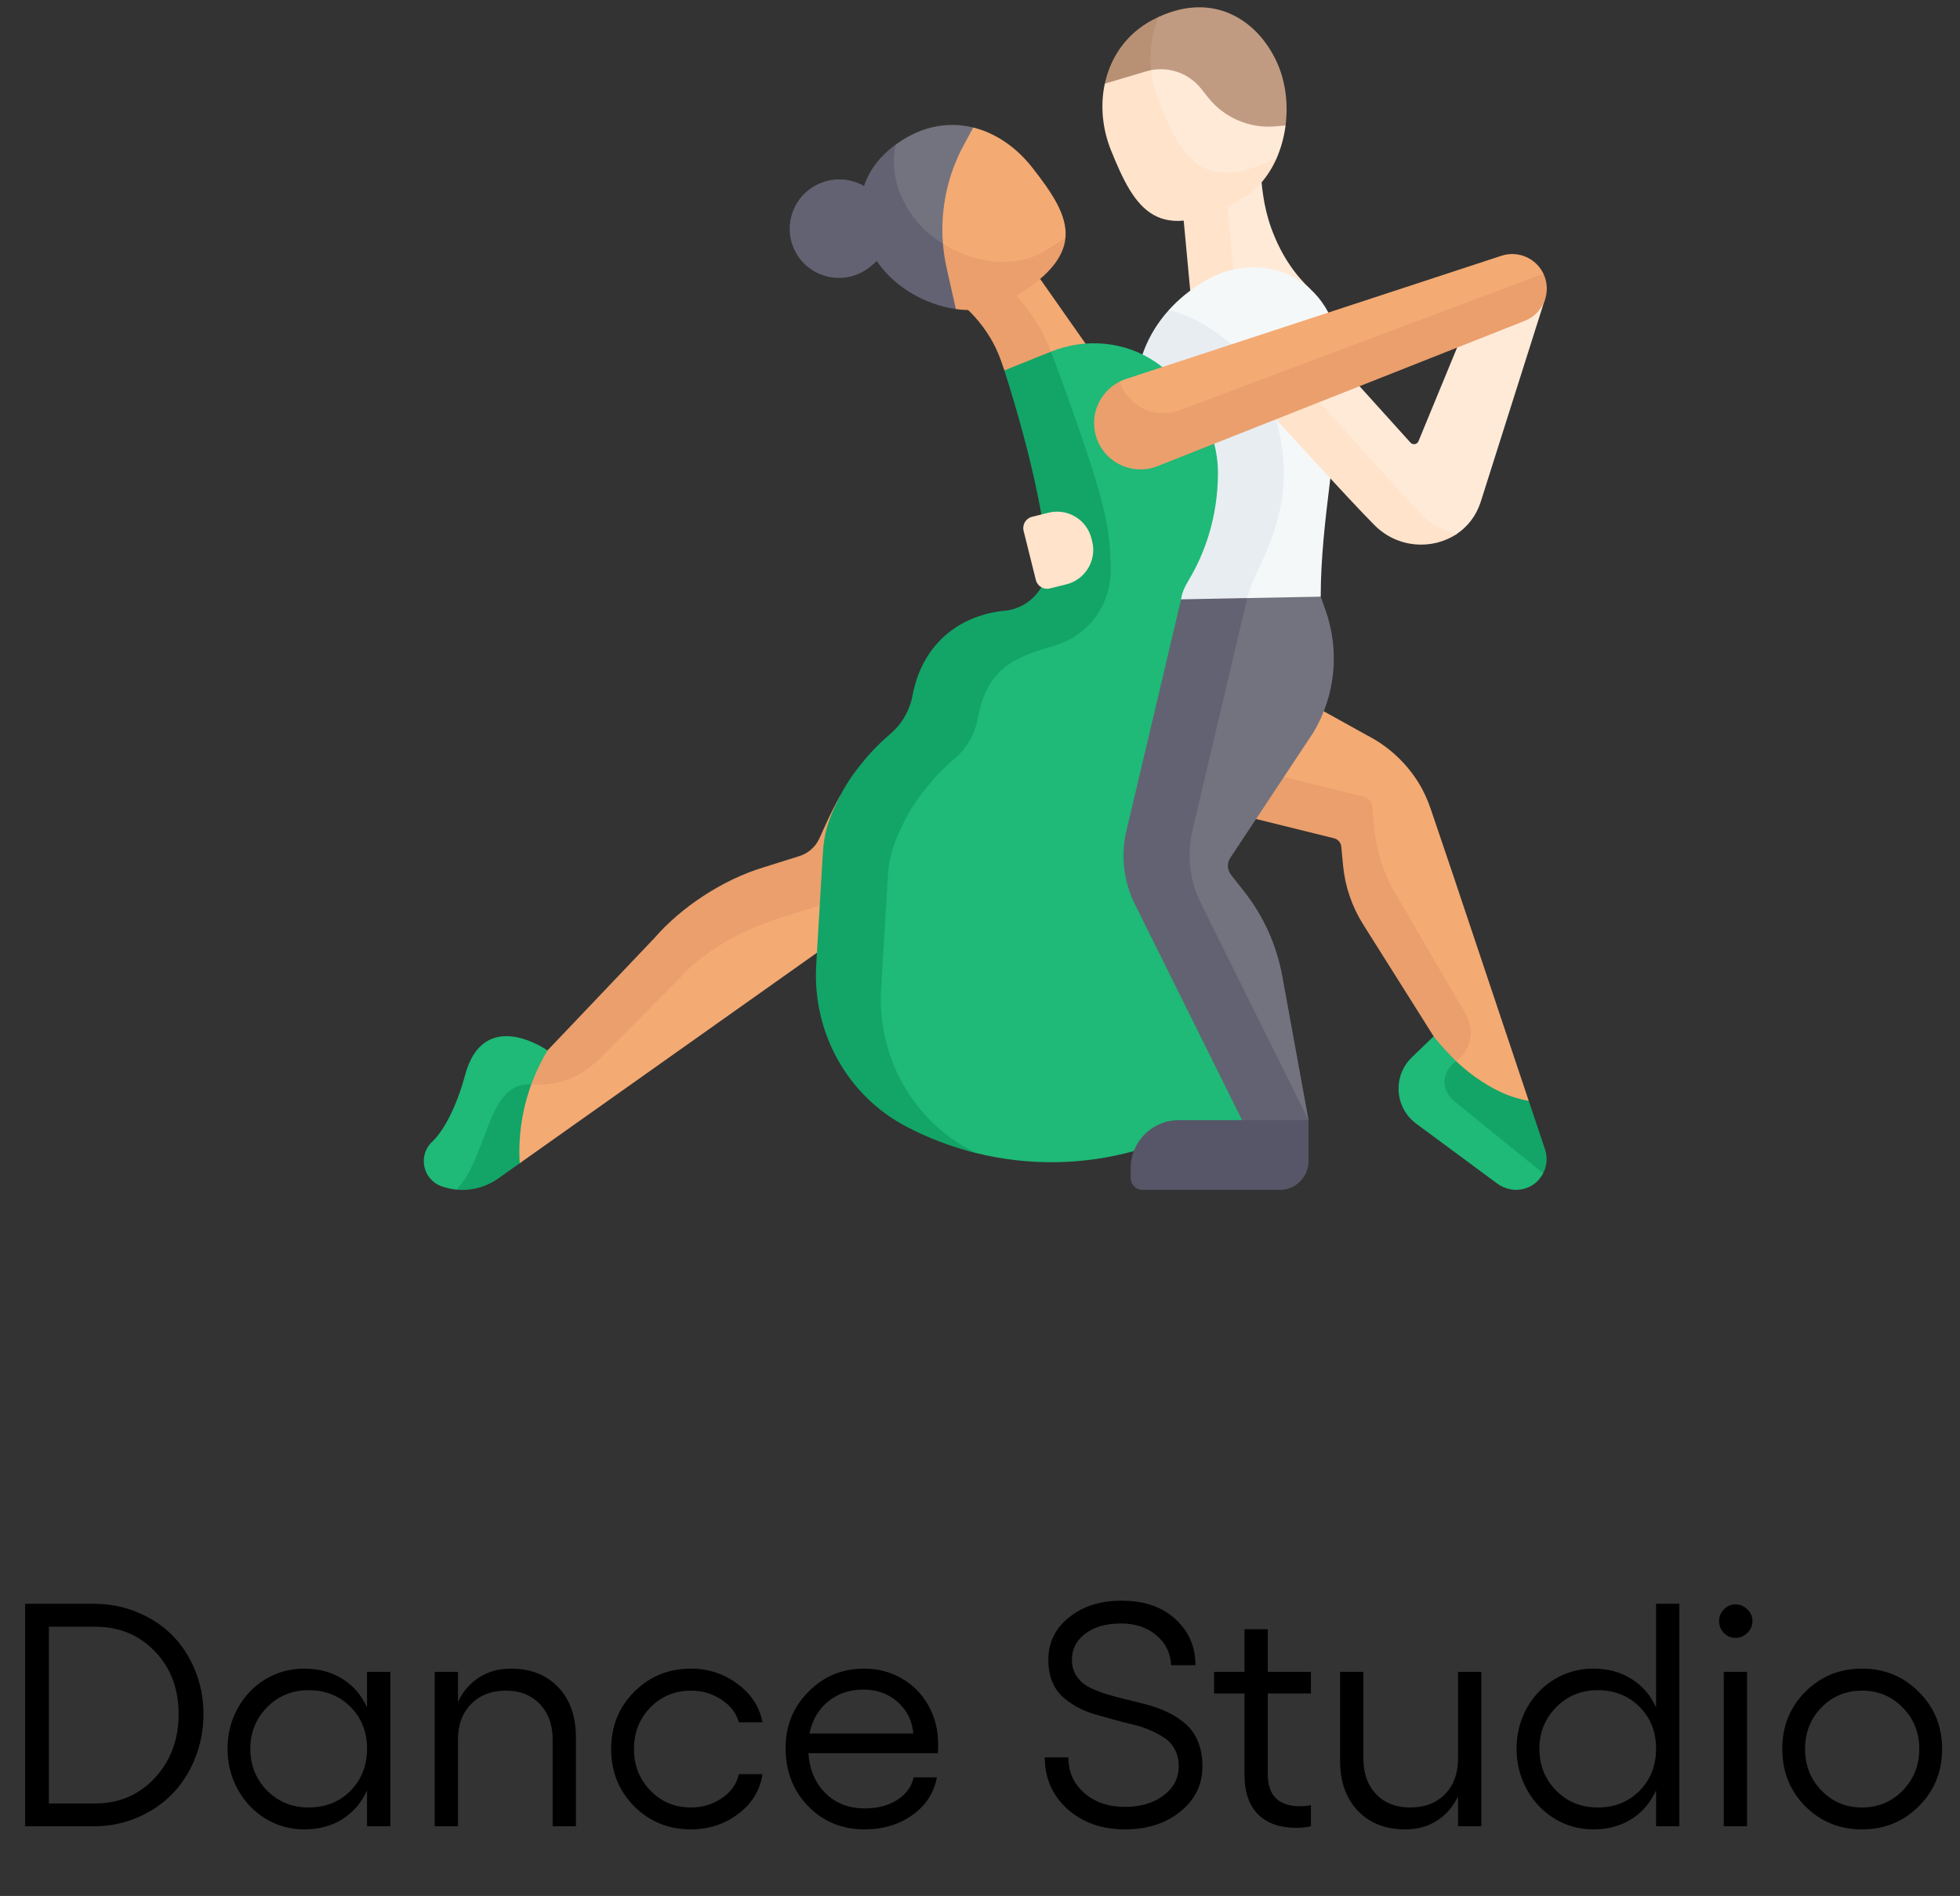 <svg width="185" height="179" viewBox="0 0 185 179" fill="none" xmlns="http://www.w3.org/2000/svg">
<rect x="0" y="0" width="185" height="179" fill="#333333" stroke="none"/>
<path d="M97.718 25.681L102.898 33.064L98.153 34.678C97.891 33.756 96.373 31.553 95.458 30.179C94.47 28.695 93.714 28.139 92.923 27.535L97.718 25.681Z" fill="#F4AA73"/>
<path d="M99.213 33.197C97.879 29.782 95.565 27.396 94.59 26.552L90.255 28.299C91.046 28.903 92.155 29.895 93.143 31.38C94.058 32.753 94.403 33.793 94.801 34.973L97.623 35.741L99.213 33.197Z" fill="#EA9F6C"/>
<path d="M114.512 27.101C114.275 24.564 113.875 20.278 113.639 17.741L118.986 15.738C119.044 17.371 119.247 19.469 119.979 21.504C121.022 24.402 122.49 26.179 123.687 27.299L114.512 27.101Z" fill="#FFEAD8"/>
<path d="M116.502 26.416C116.268 23.909 115.876 19.695 115.638 17.148L111.544 18.873C111.781 21.41 112.181 25.696 112.417 28.232L116.502 26.416Z" fill="#FFE3CB"/>
<path d="M115.577 59.287L124.659 56.334C124.659 49.235 126.322 41.949 126.514 34.908C126.748 26.354 119.217 23.142 113.551 26.62C112.242 27.424 111.18 28.323 110.324 29.272L115.577 59.287Z" fill="#F5F8F9"/>
<path d="M118.327 54.72C119.505 52.198 121.18 48.883 121.18 44.655C121.18 40.637 119.491 34.96 116.228 32.516C116.228 32.516 113.54 30.014 110.325 29.273C108.203 31.626 107.359 34.287 107.206 36.565C106.676 44.466 106.652 51.885 111.603 58.376L117.725 56.467C117.915 55.782 118.111 55.184 118.327 54.72Z" fill="#E8EDF2"/>
<path d="M106.25 8.673C106.468 4.878 107.062 4.646 108.467 2.516C108.581 2.344 109.199 1.672 109.379 1.59C112.075 0.351 114.342 0.527 116.088 1.285C118.064 2.143 119.621 3.858 120.558 5.957C121.345 7.72 121.6 9.821 121.341 11.843L118.874 13.059L106.25 8.673Z" fill="#C19B81"/>
<path d="M108.653 6.626C108.538 5.518 108.593 4.413 108.82 3.359C108.952 2.748 109.134 2.158 109.381 1.59C109.196 1.675 109.017 1.762 108.829 1.86C106.335 3.157 104.823 5.385 104.282 7.898L106.479 8.167C106.473 8.152 108.653 6.626 108.653 6.626Z" fill="#B89175"/>
<path d="M106.121 9.875L108.33 7.622C108.487 7.576 108.494 6.652 108.652 6.622C110.416 6.284 112.24 6.948 113.372 8.375L114.025 9.198C115.551 11.123 117.945 12.15 120.392 11.928L121.342 11.843C121.207 12.9 120.931 13.935 120.519 14.888C119.813 16.518 110.341 21.873 108.091 16.308C107.257 14.245 106.121 9.875 106.121 9.875Z" fill="#FFEAD8"/>
<path d="M109.414 9.678C109.013 8.685 108.759 7.654 108.652 6.626C108.493 6.656 108.336 6.692 108.179 6.739L104.28 7.898C103.842 9.933 104.041 12.155 104.875 14.217C107.125 19.783 109.223 23.337 117.21 18.767C118.706 17.911 119.813 16.519 120.518 14.889C113.541 18.407 111.544 14.945 109.414 9.678Z" fill="#FFE3CB"/>
<path d="M51.678 100.624C51.678 100.624 46.463 96.548 44.705 103.251C44.182 105.247 43.642 108.08 41.981 110.784C41.981 110.784 42.599 112.266 43.08 112.313C44.46 112.448 45.86 112.089 47.017 111.269L49.056 109.825C50.48 108.041 52.876 104.275 52.876 104.275C52.876 104.275 52.007 102.169 51.678 100.624Z" fill="#12A567"/>
<path d="M43.081 112.313C44.486 110.98 45.384 108.046 46.14 106.133C47.39 102.97 48.575 102.336 50.153 102.367C50.392 101.716 52.115 101.124 52.374 100.594C52.636 100.056 51.434 99.583 51.678 99.175C51.678 99.175 45.628 94.892 43.871 101.594C43.347 103.59 42.209 106.459 40.798 107.786C39.429 109.073 39.89 111.347 41.655 111.99C42.12 112.159 42.599 112.266 43.081 112.313Z" fill="#1FB978"/>
<path d="M49.055 109.824L81.311 86.974L101.416 73.08C101.416 73.08 82.478 74.943 81.907 75.956C81.383 76.887 79.774 78.104 79.285 79.187L78.815 80.228C78.453 81.031 77.765 81.642 76.924 81.906L73.891 83.007C70.075 84.168 66.163 86.751 63.63 89.675L54.024 99.088L52.146 100.809L50.152 102.367C49.817 103.281 49.521 104.312 49.316 105.451C49.013 107.137 48.986 108.632 49.055 109.824Z" fill="#F4AA73"/>
<path d="M50.38 102.377C52.682 102.548 54.93 101.615 56.559 99.981L64.031 92.48C66.564 89.556 70.475 87.603 74.292 86.443L77.722 85.365C78.563 85.1 79.613 83.687 79.613 83.687L79.32 75.094C78.795 76.025 78.302 77.023 77.813 78.106L77.344 79.147C76.981 79.951 76.293 80.561 75.452 80.825L72.022 81.903C68.205 83.064 64.294 85.647 61.761 88.572L51.677 99.173C51.194 99.982 50.632 101.055 50.152 102.366C50.23 102.367 50.307 102.371 50.38 102.377Z" fill="#EA9F6C"/>
<path d="M144.298 103.944L137.162 82.633L135.069 76.451C134.775 75.581 134.404 74.736 133.924 73.952C133.292 72.919 132.508 71.981 131.594 71.171C130.816 70.481 129.952 69.892 129.025 69.419L113.75 60.932L101.417 73.08L127.201 77.625C127.575 77.717 127.85 78.036 127.887 78.419L128.058 80.207C128.246 82.177 128.894 84.075 129.948 85.75L136.458 97.996C137.984 99.962 134.062 99.667 137.501 102.652C139.094 103.782 142.745 104.298 142.745 104.298L144.298 103.944Z" fill="#F4AA73"/>
<path d="M137.44 100.194C137.435 100.198 137.443 100.192 137.44 100.194C138.819 99.183 139.243 97.299 138.383 95.821L131.941 84.764C130.702 82.796 129.941 80.565 129.72 78.25L129.519 76.149C129.476 75.699 129.153 75.324 128.713 75.215L105.167 69.387L101.417 73.08L125.914 79.144C126.288 79.237 126.563 79.555 126.6 79.939L126.771 81.726C126.959 83.696 127.607 85.595 128.661 87.27L135.319 97.842L135.671 99.745L137.44 100.194Z" fill="#EA9F6C"/>
<path d="M135.357 100.034C135.357 100.034 133.231 103.084 135.26 104.602L140.182 108.697C143.74 111.71 145.319 111.424 145.656 110.771C146.004 110.098 146.089 109.291 145.83 108.518L144.298 103.943C143.881 103.865 143.303 103.734 142.637 103.505C142.296 103.388 140.963 102.912 139.244 101.682C138.743 101.324 138.114 100.825 137.439 100.193L135.357 100.034Z" fill="#12A567"/>
<path d="M137.109 103.839C135.776 102.477 136.393 100.915 137.439 100.193C136.878 99.635 135.905 98.612 135.318 97.841L133.263 99.823C131.44 101.583 131.627 104.557 133.656 106.075L141.275 111.712C142.048 112.291 143.059 112.498 143.978 112.198C144.208 112.123 145.082 111.86 145.656 110.771L137.109 103.839Z" fill="#1FB978"/>
<path d="M108.854 81.078L120.676 106.65L107.158 108.643C102.208 110.024 97.025 110.077 92.114 108.857C89.848 108.294 88.027 106.717 85.926 105.617C80.333 102.687 79.239 96.804 79.614 90.501C79.82 87.029 81.811 76.864 81.811 76.864C82.634 75.805 85.893 71.631 86.99 70.695C88.113 69.736 88.863 68.411 89.113 66.955C89.113 66.955 88.939 61.276 97.575 59.079C100.082 58.441 101.677 54.578 101.416 52.004C101.041 48.305 100.46 45.213 97.805 36.88L99.212 33.197C102.473 31.884 106.206 32.211 109.101 34.205C109.221 34.288 109.34 34.373 109.457 34.461C112.721 36.905 114.959 40.636 114.959 44.654C114.959 48.882 113.66 52.324 112.235 54.713C111.884 55.301 111.546 55.948 111.48 56.585L113.749 60.931L108.854 81.078Z" fill="#1FB978"/>
<path d="M91.665 108.628C86.073 105.698 82.793 99.684 83.168 93.381C83.374 89.909 83.581 86.437 83.787 82.964C83.904 81.007 84.214 79.783 85.448 77.365C86.269 75.754 87.308 74.541 87.308 74.541C88.131 73.481 89.059 72.503 90.156 71.567C91.279 70.608 92.029 69.283 92.279 67.828C93.228 63.023 95.676 62.086 99.601 60.931C102.126 60.188 105.029 57.702 104.836 53.217C104.677 49.502 104.527 47.6 99.212 33.196L94.8 34.972C97.455 43.305 98.509 49.015 98.885 52.713C99.146 55.288 97.196 57.541 94.613 57.682C90.55 58.163 87.1 60.754 86.151 65.558C85.901 67.014 85.151 68.339 84.028 69.298C82.931 70.234 82.003 71.211 81.18 72.271C81.18 72.271 80.141 73.485 79.32 75.095C78.086 77.513 77.776 78.737 77.659 80.695C77.453 84.167 77.246 87.639 77.04 91.112C76.665 97.415 79.945 103.429 85.537 106.359C87.638 107.46 89.847 108.294 92.114 108.857C91.964 108.781 91.814 108.706 91.665 108.628Z" fill="#12A567"/>
<path d="M124.307 32.012L133.13 41.787C133.354 42.035 133.759 41.965 133.887 41.656L137.698 32.411L145.838 28.21L139.757 47.396C139.333 48.708 138.524 49.72 137.515 50.401C135.237 51.939 129.572 47.212 127.374 45.007C124.964 42.589 120.443 36.59 120.443 36.59L124.307 32.012Z" fill="#FFEAD8"/>
<path d="M134.278 48.678C132.386 46.779 125.388 38.904 122.47 35.611L120.443 39.583C120.443 39.583 127.329 47.167 129.739 49.585C131.936 51.79 135.237 51.94 137.515 50.401C136.346 50.178 135.212 49.615 134.278 48.678Z" fill="#FFE3CB"/>
<path d="M141.718 24.147L106.279 35.779C106.065 35.849 105.862 35.936 105.667 36.035L104.627 39.458L107.771 41.979L144.897 27.646L145.679 25.839C144.98 24.375 143.29 23.631 141.718 24.147Z" fill="#F4AA73"/>
<path d="M145.68 25.84L111.356 38.738C109.048 39.605 106.479 38.397 105.677 36.065C105.674 36.056 105.671 36.045 105.668 36.036C103.723 37.019 102.762 39.325 103.531 41.438C104.374 43.755 106.964 44.919 109.256 44.011L143.937 30.284C145.58 29.633 146.407 27.793 145.803 26.133C145.766 26.032 145.725 25.935 145.68 25.84Z" fill="#EA9F6C"/>
<path d="M91.864 12.04C89.751 11.517 87.45 11.805 85.224 13.19C84.988 13.336 84.764 13.489 84.551 13.644L82.015 18.308L84.149 22.803L89.258 24.861L91.864 12.04Z" fill="#73737F"/>
<path d="M94.735 26.551L90.728 25.435C90.728 25.435 89.068 23.792 89.004 23.018C88.743 19.807 89.413 16.57 90.962 13.707L91.865 12.039C94.009 12.569 95.961 13.933 97.445 15.834C99.313 18.226 100.743 20.324 100.569 22.42L99.214 24.536L94.735 26.551Z" fill="#F4AA73"/>
<path d="M86.157 20.418C84.686 18.398 84.016 15.949 84.551 13.644C80.289 16.745 80.449 21.485 82.979 24.958C84.598 27.18 87.401 28.785 90.222 29.178L90.939 26.241L89.004 23.018C87.882 22.317 86.896 21.432 86.157 20.418Z" fill="#626272"/>
<path d="M98.462 23.786C96.962 24.652 95.177 24.887 93.399 24.64C91.866 24.427 90.338 23.853 89.003 23.018C89.066 23.793 89.183 24.565 89.356 25.331L90.222 29.179C91.999 29.426 93.784 29.192 95.285 28.326C98.939 26.216 100.411 24.32 100.568 22.421C99.965 22.868 99.267 23.322 98.462 23.786Z" fill="#EA9F6C"/>
<path d="M83.537 23.589C82.981 24.593 82.12 25.262 81.504 25.618C79.283 26.9 76.443 26.139 75.16 23.918C73.878 21.696 74.639 18.856 76.86 17.573C78.526 16.611 80.663 16.709 82.249 18.055L83.537 23.589Z" fill="#626272"/>
<path d="M100.649 55.169L99.095 55.556C98.511 55.702 97.919 55.346 97.773 54.762L96.615 50.115C96.469 49.531 96.825 48.939 97.409 48.793L98.963 48.406C100.758 47.958 102.575 49.05 103.023 50.844L103.089 51.109C103.536 52.904 102.444 54.721 100.649 55.169Z" fill="#FFE3CB"/>
<path d="M116.189 82.587C115.826 82.126 115.8 81.483 116.124 80.993L123.966 69.158C126.05 65.674 126.471 61.441 125.114 57.614L124.659 56.333L117.724 56.465L114.076 59.981C113.529 62.3 108.723 79.946 109.782 82.079L120.677 106.649L123.513 105.758L121.029 92.143C120.499 89.235 119.266 86.5 117.439 84.176L116.189 82.587Z" fill="#73737F"/>
<path d="M112.557 78.39L117.724 56.465L111.481 56.585L106.316 78.454C105.768 80.772 106.048 83.208 107.107 85.342L117.271 105.822L120.739 107.007L123.513 105.758L113.349 85.278C112.29 83.145 112.01 80.709 112.557 78.39Z" fill="#626272"/>
<path d="M123.513 105.758H111.257C108.75 105.758 106.718 107.791 106.718 110.298V111.206C106.718 111.832 107.226 112.34 107.853 112.34H120.79C122.294 112.34 123.513 111.121 123.513 109.617V105.758Z" fill="#565668"/>
<path d="M8.877 151.416C10.312 151.416 11.665 151.68 12.935 152.207C14.214 152.725 15.312 153.442 16.23 154.36C17.148 155.269 17.871 156.372 18.398 157.671C18.936 158.96 19.204 160.347 19.204 161.831C19.204 163.315 18.936 164.717 18.398 166.035C17.871 167.344 17.148 168.467 16.23 169.404C15.312 170.332 14.214 171.069 12.935 171.616C11.665 172.153 10.312 172.422 8.877 172.422H2.373V151.416H8.877ZM8.994 170.269C11.24 170.269 13.11 169.468 14.604 167.866C16.108 166.255 16.86 164.243 16.86 161.831C16.86 159.438 16.113 157.466 14.619 155.913C13.135 154.36 11.26 153.584 8.994 153.584H4.614V170.269H8.994ZM34.644 157.847H36.841V172.422H34.644V169.038C34.106 170.21 33.325 171.118 32.3 171.763C31.284 172.397 30.088 172.715 28.711 172.715C27.393 172.715 26.177 172.378 25.064 171.704C23.96 171.03 23.086 170.107 22.441 168.936C21.797 167.764 21.475 166.484 21.475 165.098C21.475 163.711 21.797 162.437 22.441 161.274C23.086 160.112 23.96 159.199 25.064 158.535C26.177 157.871 27.393 157.539 28.711 157.539C30.088 157.539 31.289 157.861 32.315 158.506C33.34 159.141 34.116 160.039 34.644 161.201V157.847ZM29.121 170.649C30.713 170.649 32.031 170.127 33.076 169.082C34.121 168.027 34.644 166.699 34.644 165.098C34.644 163.506 34.121 162.188 33.076 161.143C32.031 160.098 30.713 159.575 29.121 159.575C27.578 159.575 26.274 160.112 25.21 161.187C24.155 162.261 23.628 163.564 23.628 165.098C23.628 166.66 24.155 167.979 25.21 169.053C26.274 170.117 27.578 170.649 29.121 170.649ZM48.208 157.539C50.093 157.539 51.587 158.125 52.69 159.297C53.804 160.459 54.36 162.036 54.36 164.028V172.422H52.163V164.233C52.163 162.837 51.758 161.719 50.947 160.879C50.147 160.039 49.082 159.619 47.754 159.619C46.387 159.619 45.288 160.044 44.458 160.894C43.638 161.733 43.227 162.847 43.227 164.233V172.422H41.03V157.847H43.227V160.688C43.696 159.692 44.36 158.921 45.22 158.374C46.079 157.817 47.075 157.539 48.208 157.539ZM65.215 172.715C63.096 172.715 61.309 171.987 59.853 170.532C58.408 169.067 57.685 167.266 57.685 165.127C57.685 162.988 58.408 161.191 59.853 159.736C61.309 158.271 63.096 157.539 65.215 157.539C66.865 157.539 68.335 158.022 69.624 158.989C70.913 159.946 71.694 161.152 71.968 162.607H69.741C69.497 161.738 68.95 161.025 68.101 160.469C67.251 159.902 66.289 159.619 65.215 159.619C63.701 159.619 62.427 160.146 61.392 161.201C60.356 162.256 59.839 163.564 59.839 165.127C59.839 166.68 60.356 167.988 61.392 169.053C62.427 170.117 63.701 170.649 65.215 170.649C66.299 170.649 67.27 170.356 68.13 169.771C68.999 169.185 69.536 168.428 69.741 167.5H71.968C71.743 169.023 70.981 170.273 69.683 171.25C68.394 172.227 66.904 172.715 65.215 172.715ZM88.55 164.688C88.55 165.127 88.54 165.405 88.52 165.522H76.304C76.411 167.085 76.948 168.345 77.915 169.302C78.882 170.259 80.127 170.737 81.65 170.737C82.822 170.737 83.828 170.474 84.668 169.946C85.518 169.409 86.04 168.696 86.235 167.808H88.433C88.149 169.282 87.378 170.469 86.118 171.367C84.858 172.266 83.35 172.715 81.592 172.715C79.473 172.715 77.7 171.982 76.274 170.518C74.858 169.053 74.15 167.227 74.15 165.039C74.15 162.939 74.868 161.167 76.304 159.722C77.739 158.267 79.492 157.539 81.562 157.539C82.861 157.539 84.043 157.847 85.107 158.462C86.172 159.067 87.012 159.917 87.627 161.011C88.242 162.104 88.55 163.33 88.55 164.688ZM76.406 163.662H86.206C86.099 162.451 85.606 161.46 84.727 160.688C83.857 159.907 82.773 159.517 81.475 159.517C80.186 159.517 79.082 159.893 78.164 160.645C77.246 161.396 76.66 162.402 76.406 163.662ZM106.187 172.715C103.999 172.715 102.188 172.075 100.752 170.796C99.326 169.507 98.613 167.881 98.613 165.918H100.84C100.84 167.285 101.343 168.408 102.349 169.287C103.354 170.156 104.634 170.591 106.187 170.591C107.651 170.591 108.862 170.234 109.819 169.521C110.776 168.799 111.255 167.876 111.255 166.753C111.255 166.167 111.138 165.649 110.903 165.2C110.679 164.751 110.366 164.39 109.966 164.116C109.575 163.843 109.116 163.594 108.589 163.369C108.071 163.135 107.515 162.949 106.919 162.812C106.333 162.676 105.728 162.52 105.103 162.344C104.478 162.168 103.867 161.997 103.271 161.831C102.686 161.655 102.129 161.421 101.602 161.128C101.084 160.835 100.625 160.503 100.225 160.132C99.834 159.761 99.522 159.282 99.287 158.696C99.062 158.11 98.95 157.446 98.95 156.704C98.95 155.083 99.6 153.75 100.898 152.705C102.207 151.65 103.857 151.123 105.85 151.123C107.988 151.123 109.688 151.704 110.947 152.866C112.207 154.019 112.837 155.469 112.837 157.217H110.537C110.488 156.064 110.024 155.122 109.146 154.39C108.276 153.647 107.158 153.276 105.791 153.276C104.424 153.276 103.311 153.594 102.451 154.229C101.602 154.863 101.177 155.688 101.177 156.704C101.177 157.29 101.318 157.798 101.602 158.228C101.885 158.657 102.261 158.999 102.729 159.253C103.208 159.507 103.755 159.731 104.37 159.927C104.985 160.112 105.635 160.288 106.318 160.454C107.002 160.61 107.681 160.781 108.354 160.967C109.038 161.152 109.688 161.396 110.303 161.699C110.918 162.002 111.46 162.363 111.929 162.783C112.407 163.193 112.788 163.74 113.071 164.424C113.354 165.098 113.496 165.874 113.496 166.753C113.496 168.481 112.803 169.907 111.416 171.03C110.039 172.153 108.296 172.715 106.187 172.715ZM123.735 159.883H119.663V167.5C119.663 169.521 120.684 170.532 122.725 170.532C123.135 170.532 123.472 170.493 123.735 170.415V172.422C123.296 172.52 122.827 172.568 122.329 172.568C120.806 172.568 119.614 172.148 118.755 171.309C117.896 170.459 117.466 169.199 117.466 167.529V159.883H114.595V157.847H117.466V153.818H119.663V157.847H123.735V159.883ZM137.622 157.847H139.819V172.422H137.622V169.595C137.153 170.581 136.489 171.348 135.63 171.895C134.78 172.441 133.784 172.715 132.642 172.715C130.767 172.715 129.272 172.129 128.159 170.957C127.046 169.785 126.489 168.213 126.489 166.24V157.847H128.687V166.006C128.687 167.422 129.087 168.55 129.888 169.39C130.688 170.229 131.758 170.649 133.096 170.649C134.473 170.649 135.571 170.229 136.392 169.39C137.212 168.55 137.622 167.422 137.622 166.006V157.847ZM156.313 151.416H158.511V172.422H156.313V169.038C155.776 170.21 154.995 171.118 153.97 171.763C152.954 172.397 151.758 172.715 150.381 172.715C149.062 172.715 147.847 172.378 146.733 171.704C145.63 171.03 144.756 170.107 144.111 168.936C143.467 167.764 143.145 166.484 143.145 165.098C143.145 163.711 143.467 162.437 144.111 161.274C144.756 160.112 145.63 159.199 146.733 158.535C147.847 157.871 149.062 157.539 150.381 157.539C151.758 157.539 152.959 157.861 153.984 158.506C155.01 159.141 155.786 160.039 156.313 161.201V151.416ZM150.791 170.649C152.383 170.649 153.701 170.127 154.746 169.082C155.791 168.027 156.313 166.699 156.313 165.098C156.313 163.506 155.791 162.188 154.746 161.143C153.701 160.098 152.383 159.575 150.791 159.575C149.248 159.575 147.944 160.112 146.88 161.187C145.825 162.261 145.298 163.564 145.298 165.098C145.298 166.66 145.825 167.979 146.88 169.053C147.944 170.117 149.248 170.649 150.791 170.649ZM163.813 151.475C164.233 151.475 164.604 151.631 164.927 151.943C165.249 152.256 165.41 152.622 165.41 153.042C165.41 153.472 165.249 153.848 164.927 154.17C164.604 154.482 164.233 154.639 163.813 154.639C163.384 154.639 163.018 154.482 162.715 154.17C162.412 153.857 162.261 153.481 162.261 153.042C162.261 152.622 162.412 152.256 162.715 151.943C163.018 151.631 163.384 151.475 163.813 151.475ZM162.7 157.847H164.897V172.422H162.7V157.847ZM170.391 159.736C171.846 158.271 173.633 157.539 175.752 157.539C177.871 157.539 179.658 158.271 181.113 159.736C182.578 161.191 183.311 162.988 183.311 165.127C183.311 167.266 182.578 169.067 181.113 170.532C179.658 171.987 177.871 172.715 175.752 172.715C173.633 172.715 171.846 171.987 170.391 170.532C168.945 169.067 168.223 167.266 168.223 165.127C168.223 162.988 168.945 161.191 170.391 159.736ZM175.752 159.619C174.238 159.619 172.964 160.146 171.929 161.201C170.894 162.256 170.376 163.564 170.376 165.127C170.376 166.68 170.894 167.988 171.929 169.053C172.964 170.117 174.238 170.649 175.752 170.649C177.266 170.649 178.545 170.117 179.59 169.053C180.635 167.979 181.157 166.67 181.157 165.127C181.157 163.574 180.635 162.271 179.59 161.216C178.555 160.151 177.275 159.619 175.752 159.619Z" fill="black"/>
</svg>

